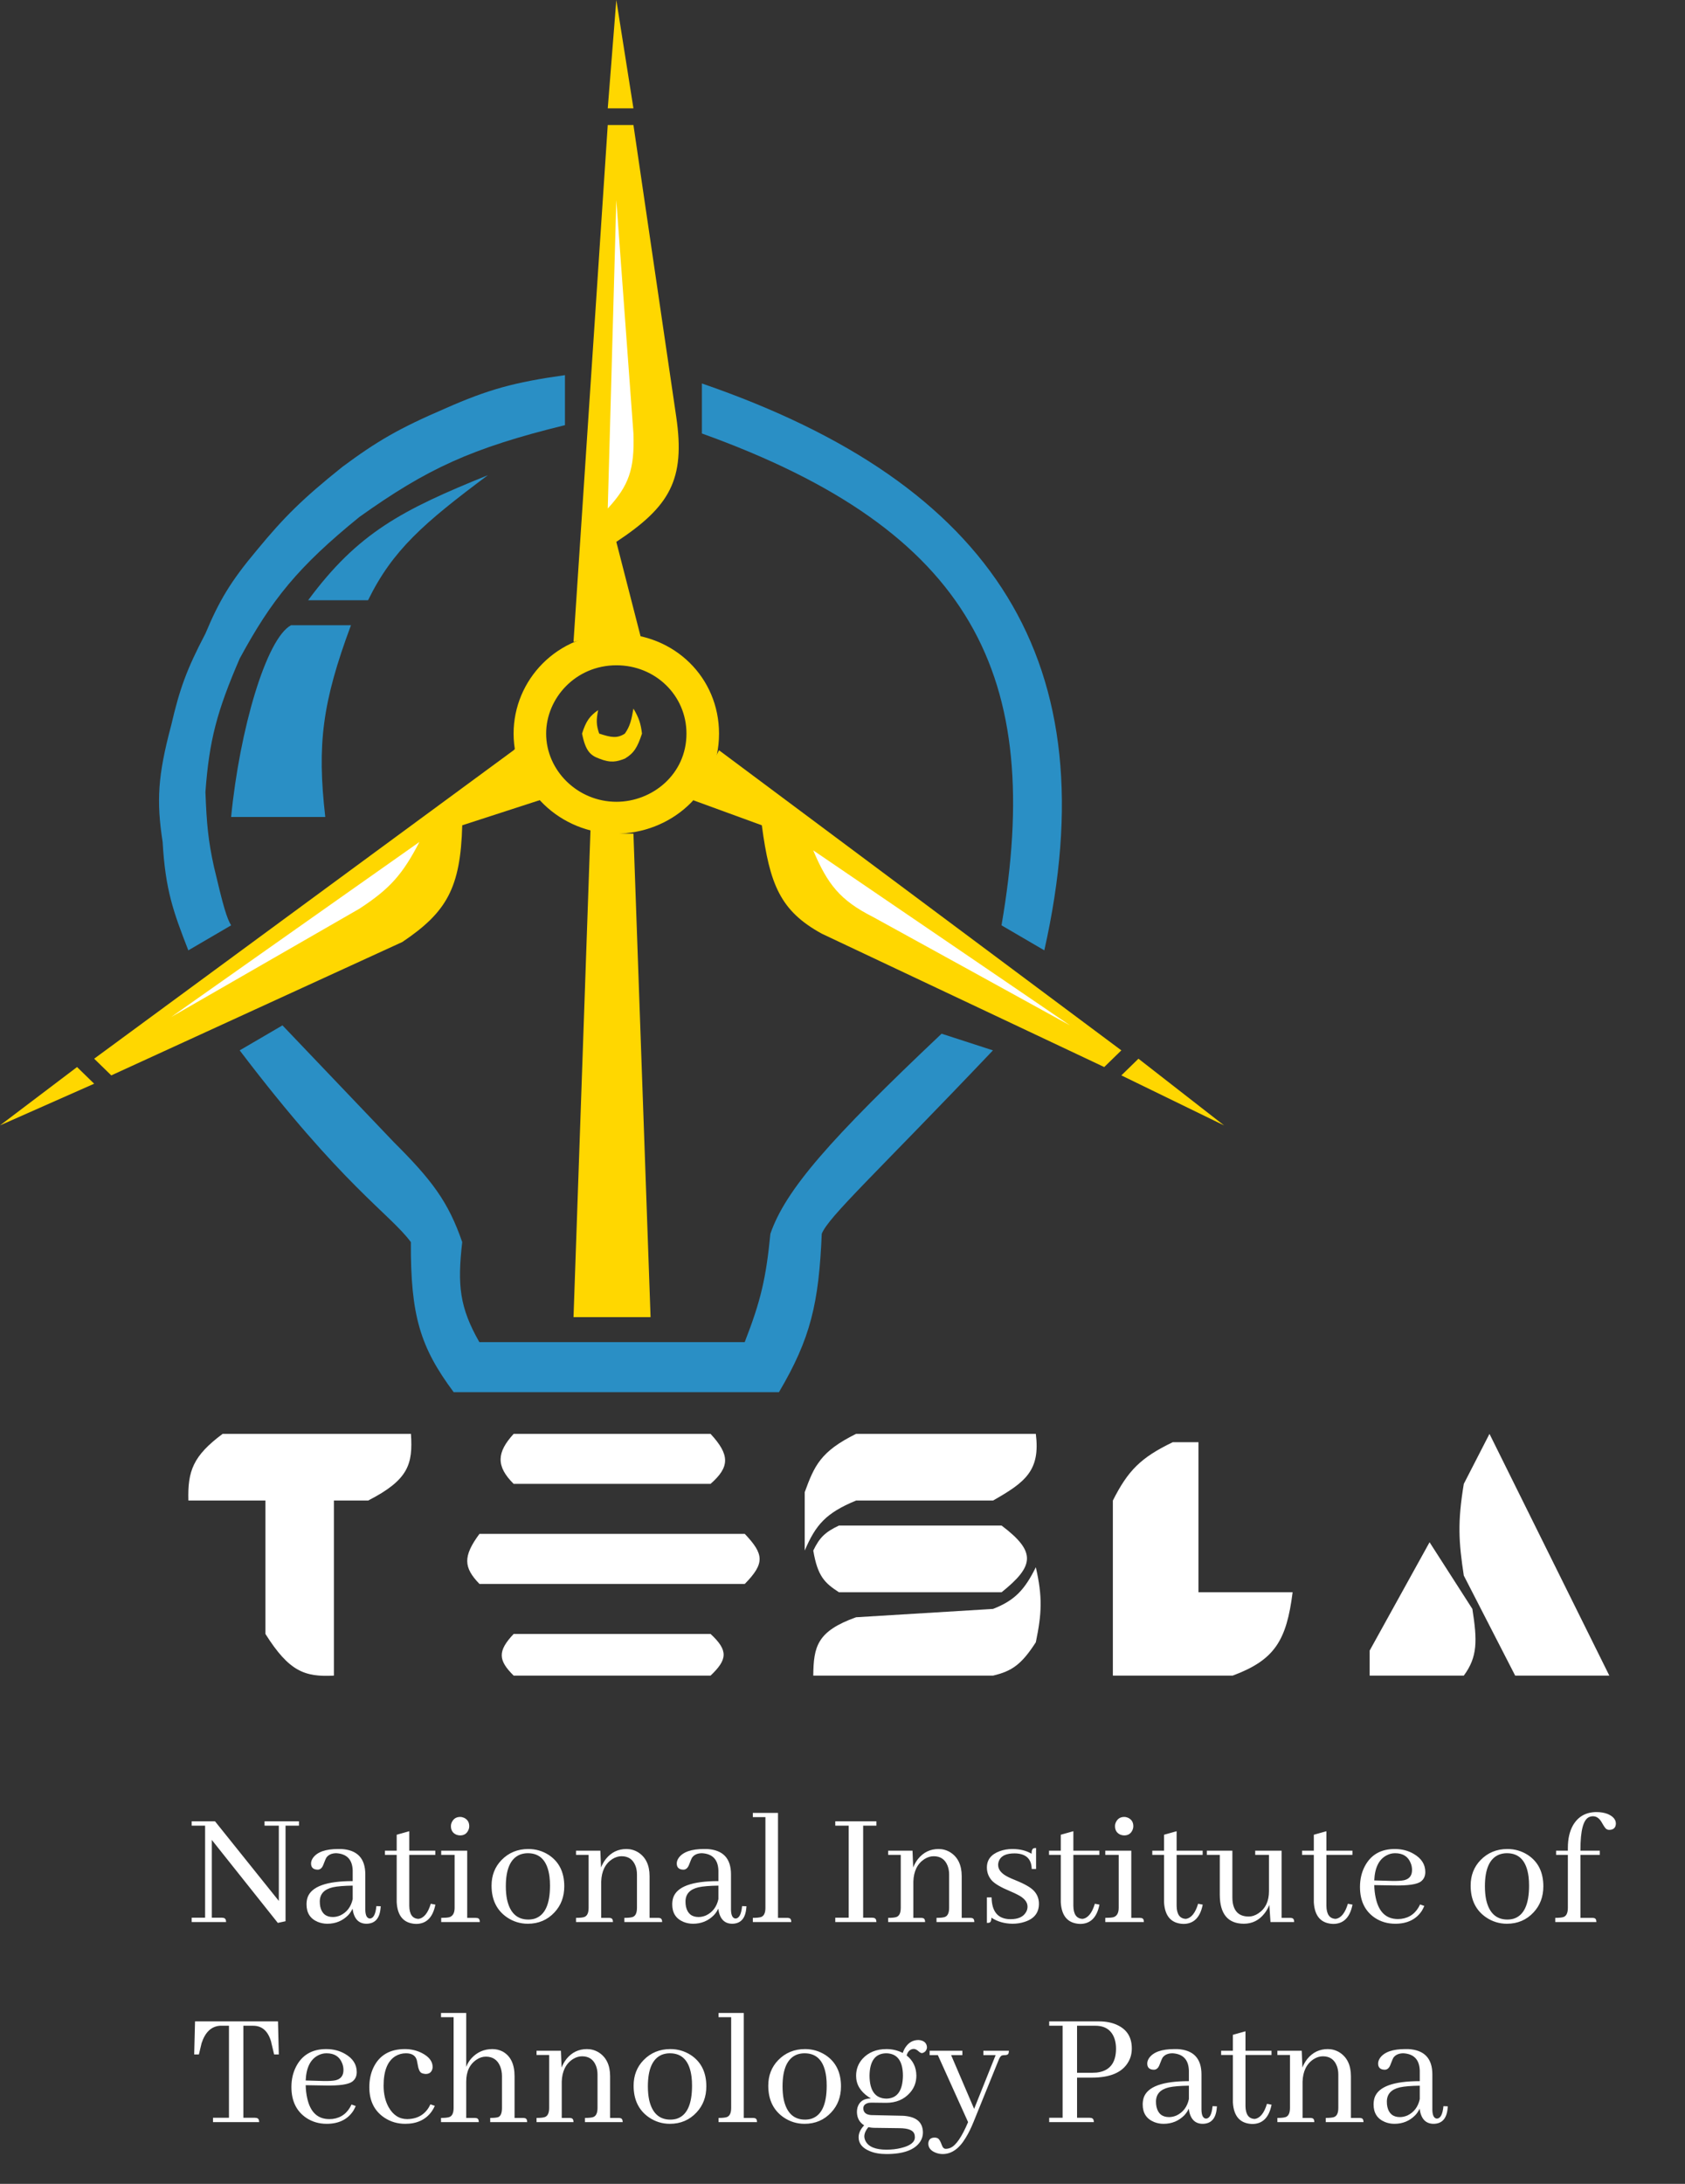 <svg width="98" height="127" viewBox="0 0 98 127" fill="none" xmlns="http://www.w3.org/2000/svg">
<rect x="0" y="0" width="98" height="127" fill="#333333" stroke="none"/>
<path d="M34.849 44.116C34.344 43.932 34.053 43.678 33.853 42.661C34.086 41.917 34.31 41.633 34.788 41.296C34.678 41.851 34.67 42.149 34.849 42.661C35.549 42.892 35.897 42.953 36.343 42.661C36.649 42.223 36.724 41.866 36.841 41.207C37.175 41.771 37.267 42.095 37.338 42.661C37.077 43.45 36.88 43.796 36.343 44.116C35.876 44.298 35.524 44.386 34.849 44.116Z" fill="#FFD700"/>
<path d="M60.737 55.266C64.508 38.509 57.854 28.163 40.823 22.301V25.209C56.572 30.876 60.751 39.289 58.248 53.812L60.737 55.266Z" fill="#2A8FC5"/>
<path d="M57.75 61.083L54.763 60.114C48.263 66.258 45.681 69.203 44.806 71.749C44.554 74.32 44.25 75.646 43.312 78.051H27.879C26.724 76.021 26.597 74.734 26.883 72.233C26.076 69.892 25.124 68.63 22.901 66.416L16.429 59.629L13.94 61.083C19.959 69.008 22.673 70.578 23.896 72.233C23.876 76.512 24.438 78.34 26.386 80.96H45.304C47.15 77.838 47.625 75.775 47.793 71.749C48.189 70.751 50.956 68.234 57.75 61.083Z" fill="#2A8FC5"/>
<path d="M32.858 24.725V21.816C29.907 22.23 28.396 22.648 25.888 23.756C23.188 24.918 21.919 25.662 19.914 27.149C17.575 29.021 16.513 30.084 14.936 31.997C13.402 33.824 12.741 34.949 11.948 36.845C10.858 38.923 10.446 40.066 9.957 42.178C9.173 45.118 9.093 46.587 9.459 48.965C9.617 51.753 10.08 53.025 10.953 55.267L13.442 53.812C13.189 53.395 12.992 52.737 12.446 50.419C12.11 48.896 12.018 47.92 11.948 46.056C12.17 43.038 12.619 41.36 13.94 38.299C15.793 34.876 17.335 32.958 20.91 30.058C24.837 27.261 27.395 26.065 32.858 24.725Z" fill="#2A8FC5"/>
<path d="M21.407 34.905C22.832 31.992 24.651 30.413 28.377 27.633C23.391 29.65 20.827 30.977 17.922 34.905H21.407Z" fill="#2A8FC5"/>
<path d="M13.442 47.51C13.938 42.429 15.484 37.134 16.927 36.359H20.412C18.746 40.839 18.434 43.279 18.918 47.51H13.442Z" fill="#2A8FC5"/>
<path d="M33.356 76.597L34.352 47.994C35.328 48.435 35.875 48.48 36.841 48.479L37.837 76.597H33.356Z" fill="#FFD700"/>
<path d="M35.347 7.271L33.356 37.328C35.154 36.866 36.098 36.733 37.339 37.328L35.845 31.511C38.951 29.456 39.867 27.903 39.33 24.239L36.841 7.271H35.347Z" fill="#FFD700"/>
<path d="M35.347 29.572L35.845 11.635L36.841 25.209C36.913 27.297 36.57 28.243 35.347 29.572Z" fill="white"/>
<path d="M35.347 6.302L35.845 0L36.841 6.302H35.347Z" fill="#FFD700"/>
<path d="M40.326 46.54L41.819 43.631L65.218 61.083L64.222 62.053L47.793 54.296C45.38 52.972 44.765 51.435 44.308 47.994L40.326 46.54Z" fill="#FFD700"/>
<path d="M62.231 59.63L47.295 49.449C48.134 51.427 48.852 52.353 50.78 53.328L62.231 59.63Z" fill="white"/>
<path d="M71.192 65.447L65.218 62.538L66.213 61.568L71.192 65.447Z" fill="#FFD700"/>
<path d="M26.884 47.994L31.364 46.54C30.747 45.61 30.41 45.02 29.871 43.631L5.477 61.568L6.472 62.538L23.399 54.781C25.983 53.045 26.784 51.634 26.884 47.994Z" fill="#FFD700"/>
<path d="M9.957 59.143L24.394 48.963C23.422 50.834 22.695 51.675 20.909 52.841L9.957 59.143Z" fill="white"/>
<path d="M0 65.446L5.476 63.022L4.481 62.053L0 65.446Z" fill="#FFD700"/>
<path d="M15.386 106.17V105.916H17.388V106.17H16.607V111.727L16.158 111.824L12.32 107V111.521H12.896C12.928 111.521 12.961 111.525 12.994 111.531C13.098 111.551 13.15 111.632 13.15 111.775H11.148V111.521H11.929V106.17H11.148V105.916H12.505L16.216 110.545V106.17H15.386ZM21.304 111.873C20.849 111.867 20.581 111.574 20.503 110.994C20.445 111.131 20.357 111.261 20.24 111.385C19.914 111.71 19.514 111.873 19.039 111.873C18.843 111.873 18.658 111.837 18.482 111.766C18.046 111.583 17.828 111.245 17.828 110.75C17.828 110.607 17.847 110.473 17.886 110.35C18.108 109.712 18.983 109.393 20.513 109.393V108.777C20.494 108.146 20.178 107.811 19.566 107.771C19.305 107.771 19.113 107.853 18.99 108.016C18.957 108.061 18.895 108.204 18.804 108.445C18.733 108.634 18.622 108.729 18.472 108.729C18.44 108.729 18.407 108.725 18.375 108.719C18.186 108.686 18.091 108.569 18.091 108.367C18.091 108.257 18.13 108.146 18.209 108.035C18.456 107.697 18.944 107.527 19.673 107.527C19.732 107.527 19.791 107.527 19.849 107.527C20.78 107.579 21.246 108.071 21.246 109.002V111.062C21.252 111.388 21.34 111.557 21.509 111.57C21.718 111.564 21.845 111.323 21.89 110.848L22.144 110.857C22.144 110.89 22.141 110.926 22.134 110.965C22.082 111.57 21.805 111.873 21.304 111.873ZM19.361 111.482C19.504 111.482 19.651 111.45 19.8 111.385C20.178 111.202 20.416 110.887 20.513 110.438V109.656C20.005 109.663 19.618 109.695 19.351 109.754C18.85 109.871 18.599 110.148 18.599 110.584C18.599 110.695 18.609 110.796 18.628 110.887C18.72 111.284 18.964 111.482 19.361 111.482ZM22.388 107.869V107.625H23.072V106.697L23.804 106.492V107.625H25.318V107.869H23.804V110.838C23.811 111.326 23.99 111.577 24.341 111.59C24.654 111.544 24.891 111.251 25.054 110.711L25.318 110.76C25.318 110.766 25.318 110.773 25.318 110.779C25.168 111.515 24.794 111.883 24.195 111.883C23.492 111.857 23.117 111.437 23.072 110.623V107.869H22.388ZM27.662 111.531C27.694 111.531 27.727 111.535 27.759 111.541C27.857 111.554 27.906 111.632 27.906 111.775H25.66V111.531C25.881 111.531 26.041 111.518 26.138 111.492C26.34 111.427 26.441 111.245 26.441 110.945V107.869H25.66V107.625H27.173V111.531H27.662ZM27.291 106.199C27.291 106.277 27.274 106.352 27.242 106.424C27.151 106.632 26.991 106.736 26.763 106.736C26.692 106.736 26.62 106.723 26.548 106.697C26.334 106.606 26.226 106.44 26.226 106.199C26.226 106.121 26.242 106.046 26.275 105.975C26.373 105.766 26.535 105.662 26.763 105.662C26.835 105.662 26.91 105.678 26.988 105.711C27.19 105.809 27.291 105.971 27.291 106.199ZM29.419 109.695C29.419 109.975 29.442 110.229 29.488 110.457C29.657 111.238 30.07 111.629 30.728 111.629C30.852 111.629 30.972 111.613 31.089 111.58C31.688 111.391 31.988 110.75 31.988 109.656C31.988 109.467 31.978 109.295 31.959 109.139C31.841 108.227 31.421 107.771 30.699 107.771C30.543 107.771 30.393 107.798 30.25 107.85C29.696 108.071 29.419 108.686 29.419 109.695ZM30.728 107.527C31.158 107.527 31.552 107.641 31.91 107.869C32.515 108.266 32.818 108.875 32.818 109.695C32.818 110.301 32.629 110.805 32.252 111.209C31.841 111.652 31.324 111.873 30.699 111.873C30.256 111.873 29.852 111.749 29.488 111.502C28.889 111.092 28.589 110.477 28.589 109.656C28.589 109.064 28.781 108.569 29.166 108.172C29.582 107.742 30.103 107.527 30.728 107.527ZM35.406 111.531C35.445 111.531 35.477 111.535 35.503 111.541C35.601 111.554 35.65 111.632 35.65 111.775H33.502V111.531C33.723 111.531 33.882 111.515 33.98 111.482C34.149 111.424 34.234 111.245 34.234 110.945V107.869H33.502V107.625H34.917L34.956 108.602C35.028 108.419 35.123 108.253 35.24 108.104C35.552 107.719 35.949 107.527 36.431 107.527C36.672 107.527 36.897 107.589 37.105 107.713C37.554 107.993 37.779 108.458 37.779 109.109V111.531H38.267C38.306 111.531 38.339 111.535 38.365 111.541C38.462 111.554 38.511 111.632 38.511 111.775H36.314V111.531C36.535 111.531 36.695 111.515 36.792 111.482C36.962 111.424 37.046 111.245 37.046 110.945V109.012C37.046 108.823 37.017 108.654 36.959 108.504C36.815 108.133 36.545 107.947 36.148 107.947C35.966 107.947 35.787 108.003 35.611 108.113C35.201 108.38 34.986 108.816 34.966 109.422V111.531H35.406ZM42.574 111.873C42.118 111.867 41.851 111.574 41.773 110.994C41.714 111.131 41.627 111.261 41.509 111.385C41.184 111.71 40.783 111.873 40.308 111.873C40.113 111.873 39.927 111.837 39.752 111.766C39.315 111.583 39.097 111.245 39.097 110.75C39.097 110.607 39.117 110.473 39.156 110.35C39.377 109.712 40.253 109.393 41.783 109.393V108.777C41.763 108.146 41.447 107.811 40.835 107.771C40.575 107.771 40.383 107.853 40.259 108.016C40.227 108.061 40.165 108.204 40.074 108.445C40.002 108.634 39.891 108.729 39.742 108.729C39.709 108.729 39.677 108.725 39.644 108.719C39.455 108.686 39.361 108.569 39.361 108.367C39.361 108.257 39.4 108.146 39.478 108.035C39.725 107.697 40.214 107.527 40.943 107.527C41.002 107.527 41.06 107.527 41.119 107.527C42.05 107.579 42.515 108.071 42.515 109.002V111.062C42.522 111.388 42.609 111.557 42.779 111.57C42.987 111.564 43.114 111.323 43.16 110.848L43.414 110.857C43.414 110.89 43.41 110.926 43.404 110.965C43.352 111.57 43.075 111.873 42.574 111.873ZM40.63 111.482C40.774 111.482 40.92 111.45 41.07 111.385C41.447 111.202 41.685 110.887 41.783 110.438V109.656C41.275 109.663 40.888 109.695 40.621 109.754C40.119 109.871 39.869 110.148 39.869 110.584C39.869 110.695 39.878 110.796 39.898 110.887C39.989 111.284 40.233 111.482 40.63 111.482ZM45.777 111.531C45.816 111.531 45.849 111.535 45.874 111.541C45.972 111.554 46.021 111.632 46.021 111.775H43.785V111.531C44.006 111.531 44.166 111.515 44.263 111.482C44.432 111.424 44.517 111.245 44.517 110.945V105.672H43.785V105.428H45.249V111.531H45.777ZM50.972 111.775H48.58V111.521H49.361V106.17H48.58V105.916H50.972V106.17H50.201V111.521H50.718C50.751 111.521 50.783 111.525 50.816 111.531C50.92 111.551 50.972 111.632 50.972 111.775ZM53.56 111.531C53.599 111.531 53.632 111.535 53.658 111.541C53.755 111.554 53.804 111.632 53.804 111.775H51.656V111.531C51.877 111.531 52.037 111.515 52.134 111.482C52.303 111.424 52.388 111.245 52.388 110.945V107.869H51.656V107.625H53.072L53.111 108.602C53.182 108.419 53.277 108.253 53.394 108.104C53.706 107.719 54.104 107.527 54.585 107.527C54.826 107.527 55.051 107.589 55.259 107.713C55.709 107.993 55.933 108.458 55.933 109.109V111.531H56.421C56.46 111.531 56.493 111.535 56.519 111.541C56.617 111.554 56.666 111.632 56.666 111.775H54.468V111.531C54.69 111.531 54.849 111.515 54.947 111.482C55.116 111.424 55.201 111.245 55.201 110.945V109.012C55.201 108.823 55.171 108.654 55.113 108.504C54.97 108.133 54.699 107.947 54.302 107.947C54.12 107.947 53.941 108.003 53.765 108.113C53.355 108.38 53.14 108.816 53.121 109.422V111.531H53.56ZM58.765 111.609C59.214 111.609 59.517 111.473 59.673 111.199C59.732 111.102 59.761 110.994 59.761 110.877C59.761 110.604 59.563 110.369 59.166 110.174C59.081 110.128 58.941 110.063 58.746 109.979C58.212 109.757 57.857 109.549 57.681 109.354C57.492 109.139 57.398 108.888 57.398 108.602C57.398 108.152 57.645 107.837 58.14 107.654C58.368 107.57 58.615 107.527 58.882 107.527C59.312 107.527 59.683 107.618 59.996 107.801C59.996 107.612 60.041 107.505 60.132 107.479C60.171 107.472 60.214 107.469 60.259 107.469V108.689H60.005C59.992 108.09 59.66 107.788 59.009 107.781C58.521 107.781 58.218 107.924 58.101 108.211C58.069 108.289 58.052 108.37 58.052 108.455C58.052 108.735 58.254 108.973 58.658 109.168C58.749 109.214 58.892 109.275 59.087 109.354C59.615 109.568 59.966 109.773 60.142 109.969C60.331 110.177 60.425 110.424 60.425 110.711C60.425 111.238 60.145 111.59 59.585 111.766C59.371 111.837 59.136 111.873 58.882 111.873C58.414 111.867 58.007 111.749 57.662 111.521C57.662 111.691 57.619 111.788 57.535 111.814C57.496 111.821 57.45 111.824 57.398 111.824V110.34H57.671C57.684 111.18 58.049 111.603 58.765 111.609ZM61.011 107.869V107.625H61.695V106.697L62.427 106.492V107.625H63.941V107.869H62.427V110.838C62.434 111.326 62.613 111.577 62.964 111.59C63.277 111.544 63.514 111.251 63.677 110.711L63.941 110.76C63.941 110.766 63.941 110.773 63.941 110.779C63.791 111.515 63.417 111.883 62.818 111.883C62.115 111.857 61.74 111.437 61.695 110.623V107.869H61.011ZM66.285 111.531C66.317 111.531 66.35 111.535 66.382 111.541C66.48 111.554 66.529 111.632 66.529 111.775H64.283V111.531C64.504 111.531 64.664 111.518 64.761 111.492C64.963 111.427 65.064 111.245 65.064 110.945V107.869H64.283V107.625H65.796V111.531H66.285ZM65.914 106.199C65.914 106.277 65.897 106.352 65.865 106.424C65.774 106.632 65.614 106.736 65.386 106.736C65.315 106.736 65.243 106.723 65.171 106.697C64.957 106.606 64.849 106.44 64.849 106.199C64.849 106.121 64.865 106.046 64.898 105.975C64.996 105.766 65.158 105.662 65.386 105.662C65.458 105.662 65.533 105.678 65.611 105.711C65.813 105.809 65.914 105.971 65.914 106.199ZM67.017 107.869V107.625H67.701V106.697L68.433 106.492V107.625H69.947V107.869H68.433V110.838C68.44 111.326 68.619 111.577 68.97 111.59C69.283 111.544 69.52 111.251 69.683 110.711L69.947 110.76C69.947 110.766 69.947 110.773 69.947 110.779C69.797 111.515 69.423 111.883 68.824 111.883C68.121 111.857 67.746 111.437 67.701 110.623V107.869H67.017ZM75.025 111.531C75.064 111.531 75.097 111.535 75.123 111.541C75.22 111.554 75.269 111.632 75.269 111.775H73.892L73.824 110.779C73.752 110.962 73.658 111.128 73.54 111.277C73.228 111.674 72.828 111.873 72.339 111.873C71.415 111.867 70.949 111.307 70.943 110.193V107.869H70.191V107.625H71.675V110.34C71.675 110.444 71.682 110.542 71.695 110.633C71.779 111.18 72.089 111.453 72.623 111.453C72.818 111.453 73.007 111.391 73.189 111.268C73.599 110.994 73.804 110.564 73.804 109.979V107.869H73.003V107.625H74.537V111.531H75.025ZM75.728 107.869V107.625H76.412V106.697L77.144 106.492V107.625H78.658V107.869H77.144V110.838C77.151 111.326 77.33 111.577 77.681 111.59C77.994 111.544 78.231 111.251 78.394 110.711L78.658 110.76C78.658 110.766 78.658 110.773 78.658 110.779C78.508 111.515 78.134 111.883 77.535 111.883C76.832 111.857 76.457 111.437 76.412 110.623V107.869H75.728ZM81.138 107.771C80.969 107.771 80.809 107.811 80.66 107.889C80.204 108.117 79.96 108.605 79.927 109.354L80.962 109.383C81.262 109.389 81.493 109.376 81.656 109.344C81.968 109.272 82.124 109.074 82.124 108.748C82.124 108.605 82.099 108.471 82.046 108.348C81.897 107.964 81.594 107.771 81.138 107.771ZM82.837 110.838C82.798 110.929 82.753 111.02 82.701 111.111C82.369 111.619 81.851 111.873 81.148 111.873C80.705 111.873 80.311 111.759 79.966 111.531C79.387 111.141 79.097 110.542 79.097 109.734C79.097 109.292 79.188 108.895 79.371 108.543C79.722 107.866 80.305 107.527 81.119 107.527C81.535 107.527 81.903 107.622 82.222 107.811C82.671 108.071 82.896 108.423 82.896 108.865C82.896 109.106 82.808 109.292 82.632 109.422C82.404 109.585 81.893 109.66 81.099 109.646L79.927 109.627C79.934 109.9 79.963 110.151 80.015 110.379C80.191 111.193 80.621 111.6 81.304 111.6C81.363 111.6 81.425 111.596 81.49 111.59C81.998 111.525 82.365 111.245 82.593 110.75L82.837 110.838ZM86.363 109.695C86.363 109.975 86.386 110.229 86.431 110.457C86.6 111.238 87.014 111.629 87.671 111.629C87.795 111.629 87.915 111.613 88.033 111.58C88.632 111.391 88.931 110.75 88.931 109.656C88.931 109.467 88.921 109.295 88.902 109.139C88.785 108.227 88.365 107.771 87.642 107.771C87.486 107.771 87.336 107.798 87.193 107.85C86.639 108.071 86.363 108.686 86.363 109.695ZM87.671 107.527C88.101 107.527 88.495 107.641 88.853 107.869C89.459 108.266 89.761 108.875 89.761 109.695C89.761 110.301 89.572 110.805 89.195 111.209C88.785 111.652 88.267 111.873 87.642 111.873C87.199 111.873 86.796 111.749 86.431 111.502C85.832 111.092 85.533 110.477 85.533 109.656C85.533 109.064 85.725 108.569 86.109 108.172C86.526 107.742 87.046 107.527 87.671 107.527ZM92.603 111.531C92.642 111.531 92.675 111.535 92.701 111.541C92.798 111.554 92.847 111.632 92.847 111.775H90.455V111.531C90.676 111.531 90.835 111.515 90.933 111.482C91.102 111.424 91.187 111.245 91.187 110.945V107.869H90.503V107.625H91.187V107.469C91.187 106.935 91.288 106.492 91.49 106.141C91.789 105.633 92.245 105.379 92.857 105.379C93.091 105.379 93.303 105.415 93.492 105.486C93.817 105.623 93.98 105.812 93.98 106.053C93.98 106.079 93.977 106.108 93.97 106.141C93.931 106.323 93.804 106.414 93.589 106.414C93.524 106.414 93.466 106.395 93.414 106.355C93.362 106.316 93.277 106.193 93.16 105.984C93.023 105.743 92.854 105.623 92.652 105.623C92.567 105.623 92.489 105.639 92.418 105.672C92.085 105.822 91.919 106.453 91.919 107.566V107.625H93.043V107.869H91.919V111.531H92.603Z" fill="white"/>
<path d="M15.074 123.41H12.388V123.156H13.316V117.805H12.789C12.287 117.844 11.932 118.182 11.724 118.82L11.568 119.475H11.294L11.343 117.551H16.168L16.216 119.475H15.943L15.787 118.82C15.78 118.807 15.777 118.788 15.777 118.762C15.601 118.124 15.249 117.805 14.722 117.805H14.156V123.156H14.82C14.852 123.156 14.885 123.16 14.918 123.166C15.022 123.186 15.074 123.267 15.074 123.41ZM18.99 119.406C18.82 119.406 18.661 119.445 18.511 119.523C18.055 119.751 17.811 120.24 17.779 120.988L18.814 121.018C19.113 121.024 19.345 121.011 19.507 120.979C19.82 120.907 19.976 120.708 19.976 120.383C19.976 120.24 19.95 120.106 19.898 119.982C19.748 119.598 19.445 119.406 18.99 119.406ZM20.689 122.473C20.65 122.564 20.604 122.655 20.552 122.746C20.22 123.254 19.703 123.508 19 123.508C18.557 123.508 18.163 123.394 17.818 123.166C17.238 122.775 16.949 122.176 16.949 121.369C16.949 120.926 17.04 120.529 17.222 120.178C17.574 119.501 18.156 119.162 18.97 119.162C19.387 119.162 19.755 119.257 20.074 119.445C20.523 119.706 20.748 120.057 20.748 120.5C20.748 120.741 20.66 120.926 20.484 121.057C20.256 121.219 19.745 121.294 18.951 121.281L17.779 121.262C17.785 121.535 17.815 121.786 17.867 122.014C18.043 122.827 18.472 123.234 19.156 123.234C19.214 123.234 19.276 123.231 19.341 123.225C19.849 123.16 20.217 122.88 20.445 122.385L20.689 122.473ZM21.48 121.379C21.48 120.949 21.561 120.565 21.724 120.227C22.069 119.517 22.678 119.162 23.55 119.162C23.902 119.162 24.227 119.237 24.527 119.387C24.95 119.602 25.162 119.875 25.162 120.207C25.162 120.246 25.155 120.288 25.142 120.334C25.084 120.529 24.944 120.62 24.722 120.607C24.644 120.601 24.572 120.581 24.507 120.549C24.403 120.484 24.331 120.321 24.293 120.061C24.273 119.95 24.257 119.868 24.244 119.816C24.172 119.543 23.96 119.406 23.609 119.406C23.381 119.406 23.173 119.465 22.984 119.582C22.535 119.868 22.31 120.438 22.31 121.291C22.31 121.773 22.408 122.189 22.603 122.541C22.863 123.003 23.225 123.234 23.687 123.234C23.739 123.234 23.791 123.231 23.843 123.225C24.397 123.173 24.794 122.889 25.035 122.375L25.289 122.463C25.243 122.574 25.181 122.684 25.103 122.795C24.758 123.27 24.247 123.508 23.57 123.508C23.114 123.508 22.707 123.387 22.349 123.146C21.77 122.756 21.48 122.167 21.48 121.379ZM27.603 123.166C27.642 123.166 27.675 123.169 27.701 123.176C27.798 123.189 27.847 123.267 27.847 123.41H25.65V123.166C25.871 123.166 26.031 123.15 26.128 123.117C26.298 123.059 26.382 122.88 26.382 122.58V117.307H25.65V117.062H27.115V120.197C27.186 120.008 27.291 119.839 27.427 119.689C27.753 119.338 28.156 119.162 28.638 119.162C28.846 119.162 29.042 119.208 29.224 119.299C29.693 119.553 29.927 120.035 29.927 120.744V123.166H30.416C30.455 123.166 30.487 123.169 30.513 123.176C30.611 123.189 30.66 123.267 30.66 123.41H28.511V123.166C28.733 123.166 28.889 123.15 28.98 123.117C29.123 123.059 29.195 122.88 29.195 122.58V120.744C29.195 120.529 29.159 120.334 29.087 120.158C28.931 119.787 28.654 119.602 28.257 119.602C28.075 119.602 27.899 119.657 27.73 119.768C27.32 120.035 27.115 120.464 27.115 121.057V123.166H27.603ZM33.111 123.166C33.15 123.166 33.182 123.169 33.209 123.176C33.306 123.189 33.355 123.267 33.355 123.41H31.206V123.166C31.428 123.166 31.587 123.15 31.685 123.117C31.854 123.059 31.939 122.88 31.939 122.58V119.504H31.206V119.26H32.623L32.662 120.236C32.733 120.054 32.828 119.888 32.945 119.738C33.257 119.354 33.654 119.162 34.136 119.162C34.377 119.162 34.602 119.224 34.81 119.348C35.259 119.628 35.484 120.093 35.484 120.744V123.166H35.972C36.011 123.166 36.044 123.169 36.07 123.176C36.167 123.189 36.216 123.267 36.216 123.41H34.019V123.166C34.24 123.166 34.4 123.15 34.498 123.117C34.667 123.059 34.752 122.88 34.752 122.58V120.646C34.752 120.458 34.722 120.288 34.664 120.139C34.52 119.768 34.25 119.582 33.853 119.582C33.671 119.582 33.492 119.637 33.316 119.748C32.906 120.015 32.691 120.451 32.671 121.057V123.166H33.111ZM37.681 121.33C37.681 121.61 37.704 121.864 37.749 122.092C37.919 122.873 38.332 123.264 38.99 123.264C39.113 123.264 39.234 123.247 39.351 123.215C39.95 123.026 40.249 122.385 40.249 121.291C40.249 121.102 40.24 120.93 40.22 120.773C40.103 119.862 39.683 119.406 38.96 119.406C38.804 119.406 38.654 119.432 38.511 119.484C37.958 119.706 37.681 120.321 37.681 121.33ZM38.99 119.162C39.419 119.162 39.813 119.276 40.171 119.504C40.777 119.901 41.08 120.51 41.08 121.33C41.08 121.936 40.891 122.44 40.513 122.844C40.103 123.286 39.585 123.508 38.96 123.508C38.518 123.508 38.114 123.384 37.749 123.137C37.151 122.727 36.851 122.111 36.851 121.291C36.851 120.699 37.043 120.204 37.427 119.807C37.844 119.377 38.365 119.162 38.99 119.162ZM43.785 123.166C43.824 123.166 43.856 123.169 43.882 123.176C43.98 123.189 44.029 123.267 44.029 123.41H41.792V123.166C42.014 123.166 42.173 123.15 42.271 123.117C42.44 123.059 42.525 122.88 42.525 122.58V117.307H41.792V117.062H43.257V123.166H43.785ZM45.513 121.33C45.513 121.61 45.536 121.864 45.581 122.092C45.751 122.873 46.164 123.264 46.822 123.264C46.946 123.264 47.066 123.247 47.183 123.215C47.782 123.026 48.081 122.385 48.081 121.291C48.081 121.102 48.072 120.93 48.052 120.773C47.935 119.862 47.515 119.406 46.792 119.406C46.636 119.406 46.486 119.432 46.343 119.484C45.79 119.706 45.513 120.321 45.513 121.33ZM46.822 119.162C47.252 119.162 47.645 119.276 48.003 119.504C48.609 119.901 48.912 120.51 48.912 121.33C48.912 121.936 48.723 122.44 48.345 122.844C47.935 123.286 47.417 123.508 46.792 123.508C46.35 123.508 45.946 123.384 45.581 123.137C44.983 122.727 44.683 122.111 44.683 121.291C44.683 120.699 44.875 120.204 45.259 119.807C45.676 119.377 46.197 119.162 46.822 119.162ZM50.572 120.705C50.578 121.584 50.904 122.03 51.548 122.043C52.18 122.036 52.502 121.59 52.515 120.705C52.509 119.852 52.186 119.419 51.548 119.406C50.91 119.413 50.585 119.846 50.572 120.705ZM51.558 119.162C51.897 119.162 52.212 119.237 52.505 119.387C52.544 119.263 52.6 119.149 52.671 119.045C52.86 118.771 53.108 118.635 53.414 118.635C53.485 118.635 53.557 118.648 53.628 118.674C53.817 118.745 53.912 118.882 53.912 119.084C53.886 119.253 53.791 119.357 53.628 119.396C53.57 119.396 53.505 119.364 53.433 119.299C53.329 119.201 53.231 119.152 53.14 119.152C53.114 119.152 53.088 119.156 53.062 119.162C52.899 119.201 52.789 119.325 52.73 119.533C53.101 119.826 53.29 120.217 53.296 120.705C53.296 121.089 53.173 121.421 52.925 121.701C52.58 122.092 52.118 122.287 51.539 122.287L50.679 122.277C50.627 122.277 50.578 122.281 50.533 122.287C50.318 122.333 50.21 122.44 50.21 122.609C50.217 122.85 50.37 122.98 50.669 123L52.447 123.039C52.538 123.039 52.626 123.046 52.71 123.059C53.355 123.143 53.677 123.465 53.677 124.025C53.677 124.208 53.625 124.38 53.521 124.543C53.202 125.025 52.548 125.266 51.558 125.266C51.167 125.266 50.839 125.207 50.572 125.09C50.149 124.914 49.937 124.647 49.937 124.289C49.937 124.055 50.044 123.824 50.259 123.596C49.986 123.426 49.846 123.169 49.839 122.824C49.839 122.74 49.849 122.655 49.869 122.57C49.973 122.212 50.233 122.033 50.65 122.033C50.604 122.007 50.559 121.978 50.513 121.945C50.031 121.62 49.791 121.21 49.791 120.715C49.791 120.337 49.914 120.008 50.162 119.729C50.507 119.351 50.972 119.162 51.558 119.162ZM51.558 125.012C51.864 125.012 52.147 124.979 52.408 124.914C52.942 124.784 53.209 124.576 53.209 124.289C53.209 124.211 53.199 124.146 53.179 124.094C53.101 123.879 52.818 123.768 52.33 123.762L50.826 123.742C50.741 123.742 50.634 123.729 50.503 123.703C50.354 123.879 50.276 124.055 50.269 124.23C50.269 124.322 50.292 124.413 50.337 124.504C50.507 124.842 50.914 125.012 51.558 125.012ZM55.005 124.963C55.096 124.963 55.188 124.943 55.279 124.904C55.598 124.768 55.94 124.27 56.304 123.41L54.546 119.514H54.068V119.26H55.972V119.514H55.318L56.656 122.639L57.906 119.514H57.193V119.26H58.677C58.677 119.318 58.671 119.367 58.658 119.406C58.638 119.478 58.563 119.514 58.433 119.514C58.374 119.514 58.322 119.52 58.277 119.533C58.199 119.559 58.127 119.663 58.062 119.846L56.617 123.41C56.474 123.762 56.324 124.064 56.167 124.318C55.79 124.95 55.344 125.266 54.83 125.266C54.686 125.266 54.55 125.24 54.419 125.188C54.133 125.077 53.99 124.898 53.99 124.65C53.99 124.631 53.993 124.608 53.999 124.582C54.032 124.4 54.153 124.309 54.361 124.309C54.439 124.309 54.507 124.328 54.566 124.367C54.631 124.413 54.699 124.533 54.771 124.729C54.823 124.885 54.901 124.963 55.005 124.963ZM63.706 117.805H62.642V120.539H63.541C63.619 120.539 63.697 120.536 63.775 120.529C64.53 120.445 64.908 119.979 64.908 119.133C64.908 118.938 64.882 118.755 64.83 118.586C64.66 118.065 64.286 117.805 63.706 117.805ZM63.619 123.41H61.021V123.156H61.802V117.805H61.021V117.551H63.912C64.328 117.551 64.686 117.622 64.986 117.766C65.546 118.026 65.826 118.479 65.826 119.123C65.826 119.423 65.757 119.686 65.621 119.914C65.276 120.52 64.569 120.822 63.502 120.822H62.642V123.156H63.365C63.397 123.156 63.43 123.16 63.462 123.166C63.567 123.186 63.619 123.267 63.619 123.41ZM69.937 123.508C69.481 123.501 69.214 123.208 69.136 122.629C69.078 122.766 68.99 122.896 68.873 123.02C68.547 123.345 68.147 123.508 67.671 123.508C67.476 123.508 67.29 123.472 67.115 123.4C66.678 123.218 66.46 122.88 66.46 122.385C66.46 122.242 66.48 122.108 66.519 121.984C66.74 121.346 67.616 121.027 69.146 121.027V120.412C69.126 119.781 68.811 119.445 68.199 119.406C67.938 119.406 67.746 119.488 67.623 119.65C67.59 119.696 67.528 119.839 67.437 120.08C67.365 120.269 67.255 120.363 67.105 120.363C67.072 120.363 67.04 120.36 67.007 120.354C66.819 120.321 66.724 120.204 66.724 120.002C66.724 119.891 66.763 119.781 66.841 119.67C67.089 119.331 67.577 119.162 68.306 119.162C68.365 119.162 68.423 119.162 68.482 119.162C69.413 119.214 69.878 119.706 69.878 120.637V122.697C69.885 123.023 69.973 123.192 70.142 123.205C70.35 123.199 70.477 122.958 70.523 122.482L70.777 122.492C70.777 122.525 70.774 122.561 70.767 122.6C70.715 123.205 70.438 123.508 69.937 123.508ZM67.994 123.117C68.137 123.117 68.283 123.085 68.433 123.02C68.811 122.837 69.048 122.521 69.146 122.072V121.291C68.638 121.298 68.251 121.33 67.984 121.389C67.483 121.506 67.232 121.783 67.232 122.219C67.232 122.329 67.242 122.43 67.261 122.521C67.352 122.919 67.597 123.117 67.994 123.117ZM71.021 119.504V119.26H71.705V118.332L72.437 118.127V119.26H73.951V119.504H72.437V122.473C72.444 122.961 72.623 123.212 72.974 123.225C73.287 123.179 73.524 122.886 73.687 122.346L73.951 122.395C73.951 122.401 73.951 122.408 73.951 122.414C73.801 123.15 73.427 123.518 72.828 123.518C72.124 123.492 71.75 123.072 71.705 122.258V119.504H71.021ZM76.197 123.166C76.236 123.166 76.268 123.169 76.294 123.176C76.392 123.189 76.441 123.267 76.441 123.41H74.293V123.166C74.514 123.166 74.673 123.15 74.771 123.117C74.94 123.059 75.025 122.88 75.025 122.58V119.504H74.293V119.26H75.709L75.748 120.236C75.819 120.054 75.914 119.888 76.031 119.738C76.343 119.354 76.74 119.162 77.222 119.162C77.463 119.162 77.688 119.224 77.896 119.348C78.345 119.628 78.57 120.093 78.57 120.744V123.166H79.058C79.097 123.166 79.13 123.169 79.156 123.176C79.253 123.189 79.302 123.267 79.302 123.41H77.105V123.166C77.326 123.166 77.486 123.15 77.584 123.117C77.753 123.059 77.837 122.88 77.837 122.58V120.646C77.837 120.458 77.808 120.288 77.749 120.139C77.606 119.768 77.336 119.582 76.939 119.582C76.757 119.582 76.578 119.637 76.402 119.748C75.992 120.015 75.777 120.451 75.757 121.057V123.166H76.197ZM83.365 123.508C82.909 123.501 82.642 123.208 82.564 122.629C82.505 122.766 82.418 122.896 82.3 123.02C81.975 123.345 81.574 123.508 81.099 123.508C80.904 123.508 80.718 123.472 80.543 123.4C80.106 123.218 79.888 122.88 79.888 122.385C79.888 122.242 79.908 122.108 79.947 121.984C80.168 121.346 81.044 121.027 82.574 121.027V120.412C82.554 119.781 82.238 119.445 81.626 119.406C81.366 119.406 81.174 119.488 81.05 119.65C81.018 119.696 80.956 119.839 80.865 120.08C80.793 120.269 80.683 120.363 80.533 120.363C80.5 120.363 80.468 120.36 80.435 120.354C80.246 120.321 80.152 120.204 80.152 120.002C80.152 119.891 80.191 119.781 80.269 119.67C80.516 119.331 81.005 119.162 81.734 119.162C81.793 119.162 81.851 119.162 81.91 119.162C82.841 119.214 83.306 119.706 83.306 120.637V122.697C83.313 123.023 83.401 123.192 83.57 123.205C83.778 123.199 83.905 122.958 83.951 122.482L84.205 122.492C84.205 122.525 84.201 122.561 84.195 122.6C84.143 123.205 83.866 123.508 83.365 123.508ZM81.421 123.117C81.565 123.117 81.711 123.085 81.861 123.02C82.238 122.837 82.476 122.521 82.574 122.072V121.291C82.066 121.298 81.678 121.33 81.412 121.389C80.91 121.506 80.66 121.783 80.66 122.219C80.66 122.329 80.669 122.43 80.689 122.521C80.78 122.919 81.024 123.117 81.421 123.117Z" fill="white"/>
<path d="M93.599 97.444L86.629 83.385L85.135 86.293C84.765 88.528 84.836 89.657 85.135 91.626L88.123 97.444H93.599Z" fill="white"/>
<path d="M79.659 95.989L83.144 89.687L85.633 93.565C85.924 95.417 85.938 96.356 85.135 97.444H79.659V95.989Z" fill="white"/>
<path d="M69.703 92.595V83.869H68.209C66.344 84.765 65.602 85.522 64.724 87.263V97.443H71.694C74.132 96.536 74.825 95.41 75.179 92.595H69.703Z" fill="white"/>
<path d="M49.789 83.385H60.244C60.513 85.519 59.636 86.194 57.754 87.263H49.789C48.024 87.991 47.443 88.677 46.802 90.172V86.778C47.361 85.251 47.711 84.412 49.789 83.385Z" fill="white"/>
<path d="M48.793 88.717C47.98 89.101 47.66 89.425 47.3 90.172C47.555 91.681 47.971 92.059 48.793 92.596H58.252C60.157 91.067 60.285 90.249 58.252 88.717H48.793Z" fill="white"/>
<path d="M57.754 93.565C59.028 93.068 59.596 92.447 60.244 91.141C60.64 92.872 60.591 93.833 60.244 95.504C59.411 96.797 58.855 97.183 57.754 97.444H47.3C47.319 95.749 47.518 94.863 49.789 94.05L57.754 93.565Z" fill="white"/>
<path d="M41.326 83.385H29.875C28.897 84.45 28.828 85.258 29.875 86.293H41.326C42.45 85.308 42.457 84.609 41.326 83.385Z" fill="white"/>
<path d="M43.317 89.202H27.884C26.913 90.518 26.963 91.157 27.884 92.111H43.317C44.497 90.909 44.433 90.379 43.317 89.202Z" fill="white"/>
<path d="M29.875 95.02H41.326C42.377 95.988 42.301 96.517 41.326 97.444H29.875C28.973 96.551 28.929 96.021 29.875 95.02Z" fill="white"/>
<path d="M23.901 83.385H12.948C11.226 84.667 10.909 85.546 10.957 87.263H15.437V95.02C16.82 97.213 17.723 97.53 19.42 97.444V87.263H21.411C23.776 86.052 24.015 85.136 23.901 83.385Z" fill="white"/>
<path d="M35.834 36.844C32.394 36.844 29.871 39.543 29.871 42.661C29.871 45.91 32.607 48.479 35.834 48.479C38.964 48.479 41.819 46.112 41.819 42.661C41.819 39.427 39.251 36.844 35.834 36.844ZM35.855 47.419C33.144 47.419 30.948 45.236 30.948 42.661C30.948 40.188 33.006 37.893 35.856 37.893C38.566 37.893 40.741 39.992 40.741 42.661C40.741 45.516 38.34 47.419 35.855 47.419Z" fill="#FFD700"/>
<path d="M35.836 37.815C32.969 37.815 30.866 40.064 30.866 42.662C30.866 45.37 33.147 47.51 35.836 47.51C38.444 47.51 40.823 45.538 40.823 42.662C40.823 39.967 38.683 37.815 35.836 37.815ZM35.853 46.627C33.594 46.627 31.764 44.808 31.764 42.662C31.764 40.602 33.479 38.689 35.854 38.689C38.113 38.689 39.925 40.438 39.925 42.662C39.925 45.041 37.924 46.627 35.853 46.627Z" fill="#FFD700"/>
<path d="M30.369 43.147L29.871 43.631V44.116V44.601L30.369 44.116V43.147Z" fill="#FFD700"/>
<path d="M32.858 46.055L31.364 46.54H30.369V46.055H32.858Z" fill="#FFD700"/>
</svg>
